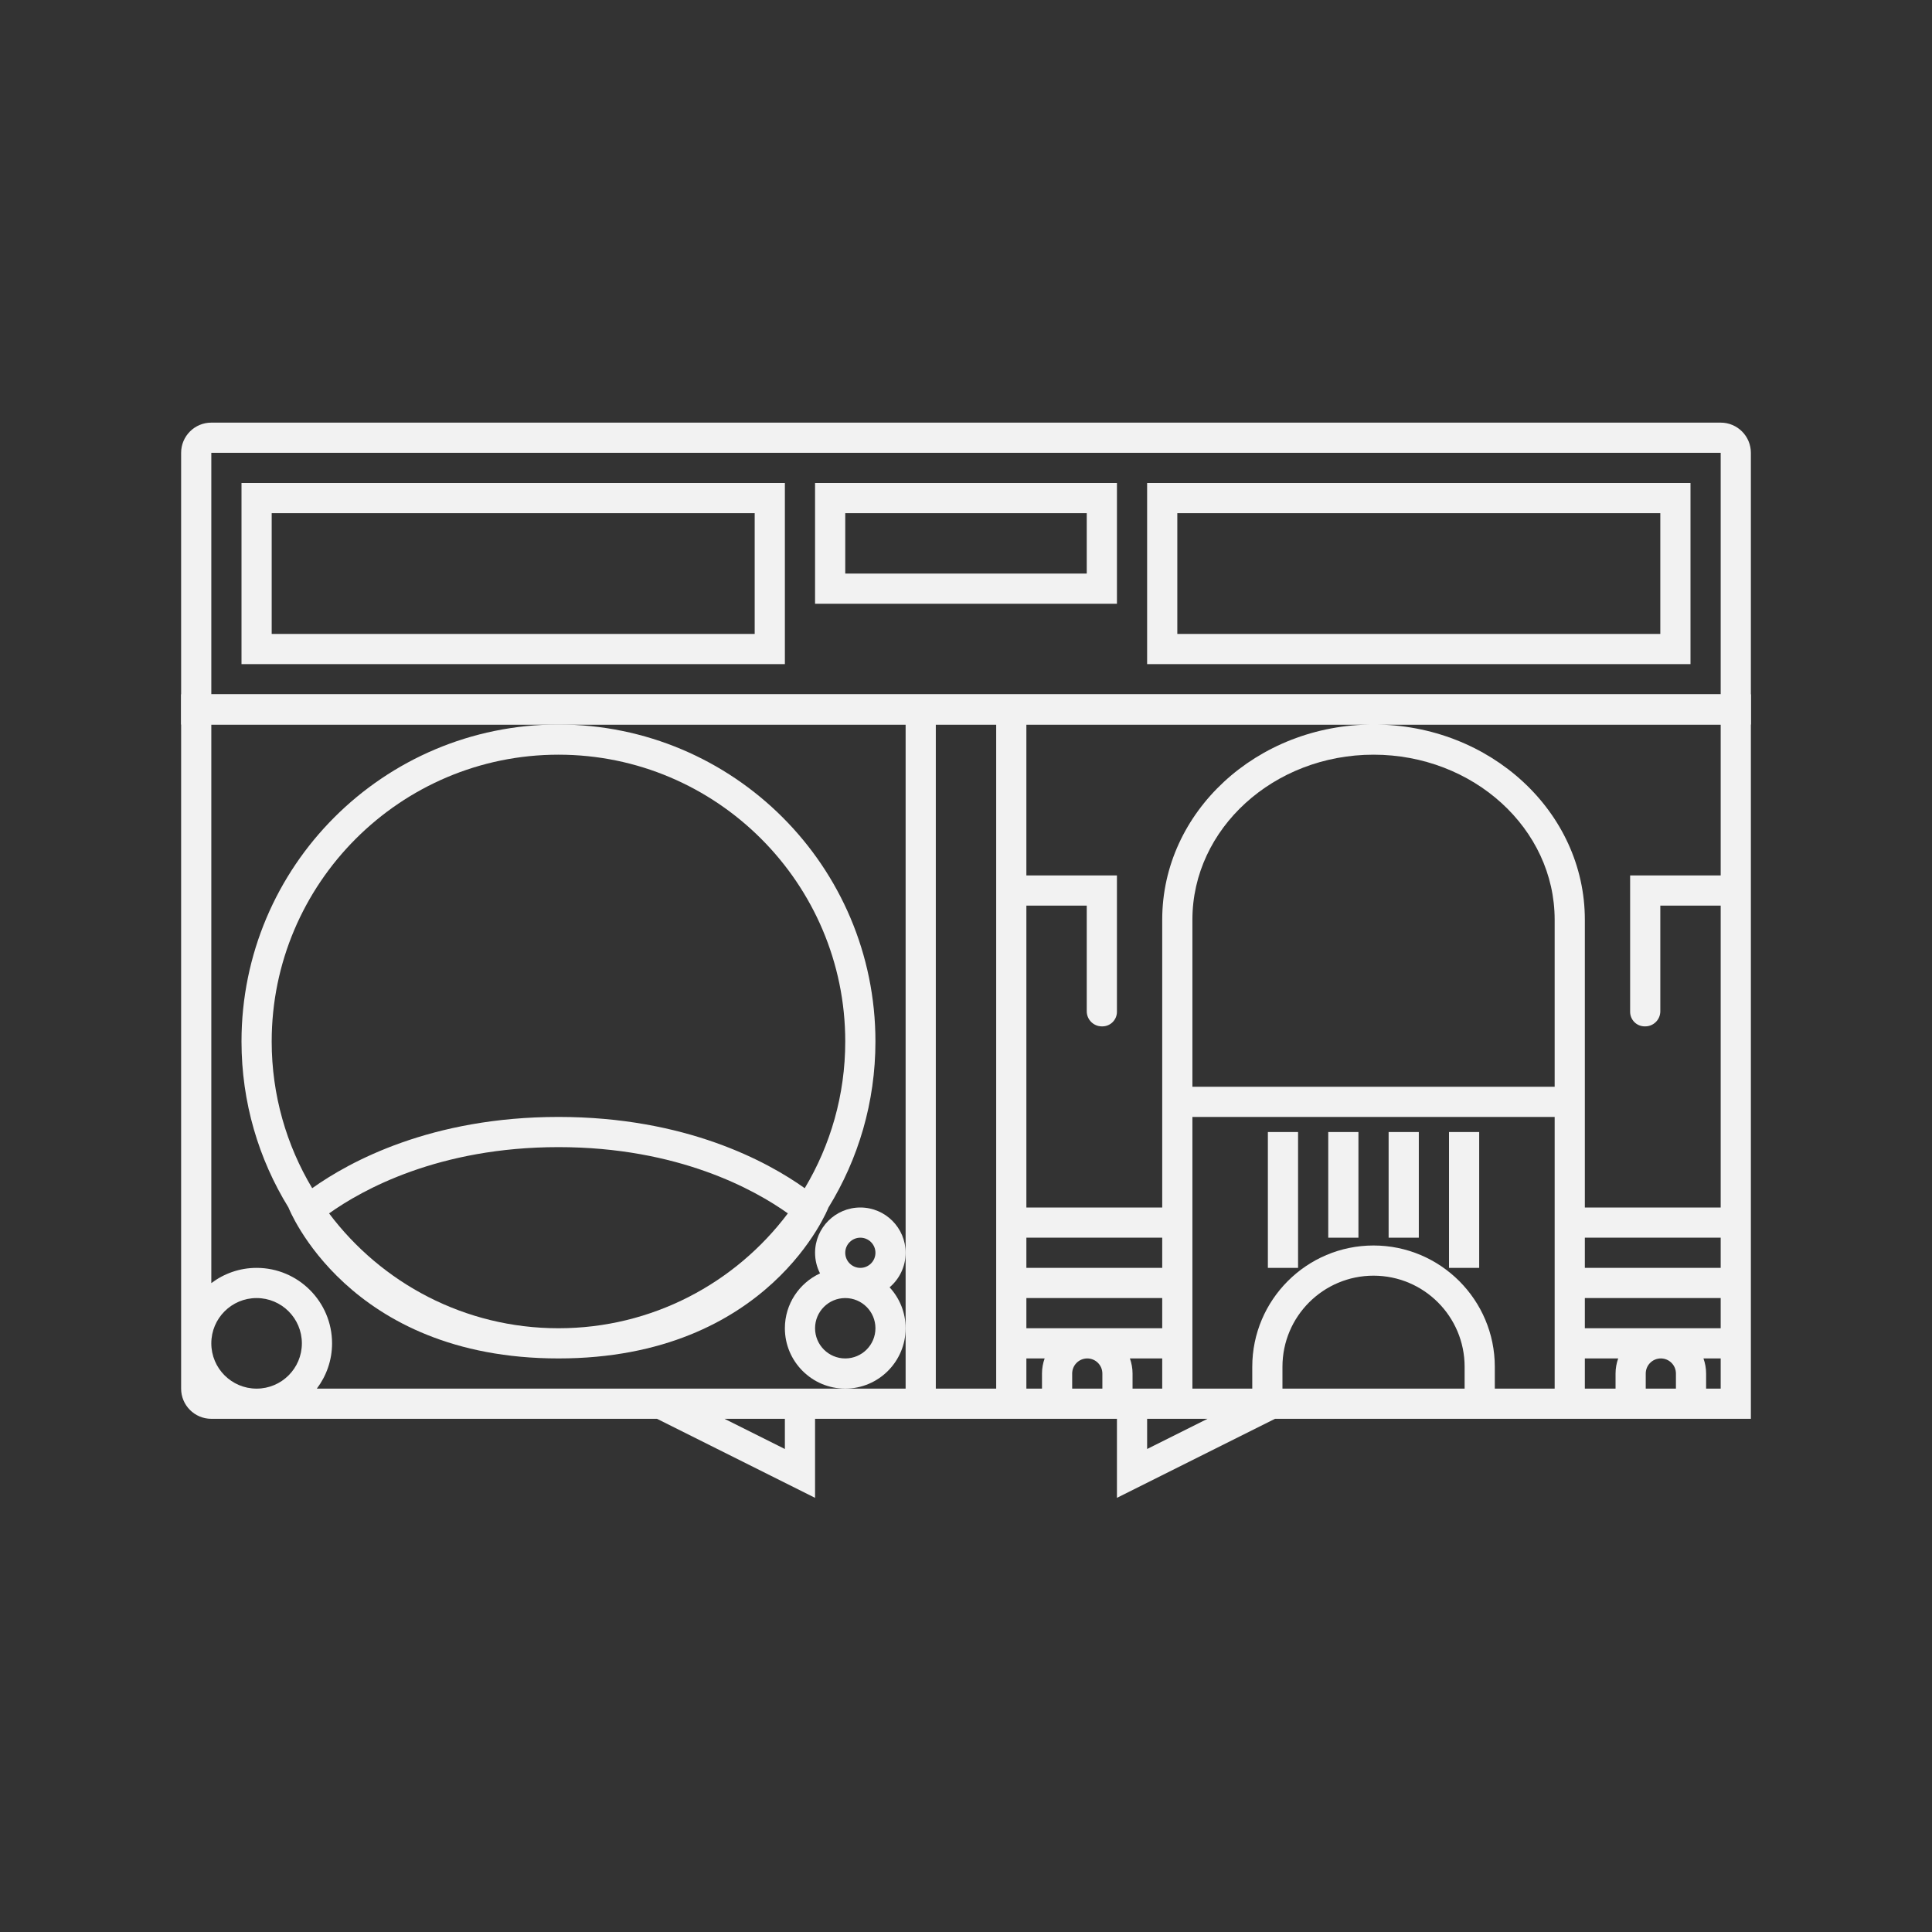 <?xml version="1.0" encoding="UTF-8" standalone="no"?>
<svg
   xmlns:dc="http://purl.org/dc/elements/1.1/"
   xmlns:cc="http://creativecommons.org/ns#"
   xmlns:rdf="http://www.w3.org/1999/02/22-rdf-syntax-ns#"
   xmlns:svg="http://www.w3.org/2000/svg"
   xmlns="http://www.w3.org/2000/svg"
   viewBox="0 0 320 320"
   height="320"
   width="320"
   xml:space="preserve"
   version="1.1"
   id="svg2"><rect x="0" y="0" width="320" height="320" fill="#333333" stroke="none"/><defs
     id="defs6"><clipPath
       id="clipPath16"
       clipPathUnits="userSpaceOnUse"><path
         id="path18"
         d="M 0,256 256,256 256,0 0,0 0,256 Z" /></clipPath></defs><g
     transform="matrix(1.25,0,0,-1.25,0,320)"
     id="g10"><g
       id="g12"><g
         clip-path="url(#clipPath16)"
         id="g14"><g
           transform="translate(228,200)"
           id="g20"><path
             id="path22"
             style="fill:#f2f2f2;fill-opacity:1;fill-rule:nonzero;stroke:none"
             d="m 0,0 -200,0 c -2.209,0 -4,-1.791 -4,-4 l 0,-28 0,-8 208,0 0,8 0,28 C 4,-1.791 2.209,0 0,0 m 0,-4 0,-28 0,-4 -200,0 0,4 0,28 200,0" /></g><path
           id="path24"
           style="fill:#f2f2f2;fill-opacity:1;fill-rule:nonzero;stroke:none"
           d="m 104,192 -72,0 0,-24 72,0 0,24 z m -4,-20 -64,0 0,16 64,0 0,-16 z" /><path
           id="path26"
           style="fill:#f2f2f2;fill-opacity:1;fill-rule:nonzero;stroke:none"
           d="m 224,192 -72,0 0,-24 72,0 0,24 z m -4,-20 -64,0 0,16 64,0 0,-16 z" /><path
           id="path28"
           style="fill:#f2f2f2;fill-opacity:1;fill-rule:nonzero;stroke:none"
           d="m 148,192 -40,0 0,-16 40,0 0,16 z m -4,-12 -32,0 0,8 32,0 0,-8 z" /><path
           id="path30"
           style="fill:#f2f2f2;fill-opacity:1;fill-rule:nonzero;stroke:none"
           d="m 168,88 4,0 0,18 -4,0 0,-18 z" /><path
           id="path32"
           style="fill:#f2f2f2;fill-opacity:1;fill-rule:nonzero;stroke:none"
           d="m 176,92 4,0 0,14 -4,0 0,-14 z" /><path
           id="path34"
           style="fill:#f2f2f2;fill-opacity:1;fill-rule:nonzero;stroke:none"
           d="m 184,92 4,0 0,14 -4,0 0,-14 z" /><path
           id="path36"
           style="fill:#f2f2f2;fill-opacity:1;fill-rule:nonzero;stroke:none"
           d="m 192,88 4,0 0,18 -4,0 0,-18 z" /><g
           transform="translate(74,156)"
           id="g38"><path
             id="path40"
             style="fill:#f2f2f2;fill-opacity:1;fill-rule:nonzero;stroke:none"
             d="M 0,0 C 20.953,0 38,-17.047 38,-38 38,-45.102 36.037,-51.751 32.632,-57.443 27.683,-53.92 16.863,-48 0,-48 -16.863,-48 -27.683,-53.92 -32.632,-57.443 -36.037,-51.751 -38,-45.102 -38,-38 -38,-17.047 -20.953,0 0,0 m 0,-76 c -12.414,0 -23.456,5.984 -30.395,15.219 4.4,3.133 14.525,8.781 30.395,8.781 15.878,0 26.005,-5.654 30.395,-8.779 C 23.457,-70.015 12.415,-76 0,-76 m -42,38 c 0,-8.067 2.279,-15.602 6.223,-22 0,0 7.777,-20 35.777,-20 28,0 35.777,20 35.777,20 C 39.721,-53.602 42,-46.067 42,-38 42,-14.804 23.196,4 0,4 -23.196,4 -42,-14.804 -42,-38" /></g><g
           transform="translate(114,88)"
           id="g42"><path
             id="path44"
             style="fill:#f2f2f2;fill-opacity:1;fill-rule:nonzero;stroke:none"
             d="M 0,0 C -1.104,0 -2,0.896 -2,2 -2,3.104 -1.104,4 0,4 1.104,4 2,3.104 2,2 2,0.896 1.104,0 0,0 m -2,-12 c -2.209,0 -4,1.791 -4,4 0,2.209 1.791,4 4,4 2.209,0 4,-1.791 4,-4 0,-2.209 -1.791,-4 -4,-4 M 0,8 C -3.309,8 -6,5.309 -6,2 -6,1.017 -5.762,0.088 -5.341,-0.731 -8.089,-2 -10,-4.78 -10,-8 c 0,-4.411 3.589,-8 8,-8 4.411,0 8,3.589 8,8 0,2.091 -0.806,3.997 -2.124,5.424 C 5.174,-1.475 6,0.168 6,2 6,5.309 3.309,8 0,8" /></g><g
           transform="translate(210,96)"
           id="g46"><path
             id="path48"
             style="fill:#f2f2f2;fill-opacity:1;fill-rule:nonzero;stroke:none"
             d="M 0,0 0,38.138 C 0,52.421 -12.536,64 -28,64 -43.464,64 -56,52.421 -56,38.138 L -56,0 l -18,0 0,40 8,0 0,-14 c 0,-1.104 0.896,-2 2,-2 l -1.931,0 2.001,0 c 1.066,0 1.93,0.864 1.93,1.93 l 0,18.07 -12,0 0,20 46,0 46,0 L 18,44 6,44 6,25.93 C 6,24.864 6.864,24 7.93,24 L 7.931,24 8,24 c 1.104,0 2,0.896 2,2 l 0,14 8,0 L 18,0 0,0 Z m 18,-8 -18,0 0,4 18,0 0,-4 z m 0,-8 -18,0 0,4 18,0 0,-4 z m 0,-8 -1.931,0 0,2 c 0,0.702 -0.128,1.373 -0.35,2 l 2.281,0 0,-4 z m -9.931,0 0,2 c 0,1.104 0.896,2 2,2 1.105,0 2,-0.896 2,-2 l 0,-2 -4,0 z M 0,-24 l 0,4 4.419,0 c -0.223,-0.627 -0.35,-1.298 -0.35,-2 l 0,-2 L 0,-24 Z m -11.931,0 0,2.896 c 0,8.861 -7.209,16.07 -16.069,16.07 -8.86,0 -16.069,-7.209 -16.069,-16.07 l 0,-2.896 -5.931,0 -2,0 0,36 48,0 0,-36 -7.931,0 z m -21.125,0 -7.013,0 0,2.896 c 0,6.666 5.403,12.07 12.069,12.07 6.666,0 12.069,-5.404 12.069,-12.07 l 0,-2.896 -17.125,0 z M -58,-32 l 0,4 2,0 6,0 -8,-4 z m -2.281,12 4.281,0 0,-4 -2,0 -1.931,0 0,2 c 0,0.702 -0.128,1.373 -0.35,2 m -7.65,-4 0,2 c 0,1.104 0.896,2 2,2 1.105,0 2,-0.896 2,-2 l 0,-2 -0.069,0 -3.931,0 z m -6.069,0 0,4 2.419,0 c -0.223,-0.627 -0.35,-1.298 -0.35,-2 l 0,-2 -2.069,0 z m 18,16 -18,0 0,4 18,0 0,-4 z m -18,-4 18,0 0,-4 -18,0 0,4 z m 70,28 -48,0 0,22.138 C -52,50.193 -41.233,60 -28,60 -14.767,60 -4,50.193 -4,38.138 L -4,16 Z m -74,-40 -8,0 0,88 6,0 2,0 0,-64 0,-4 0,-4 0,-4 0,-4 0,-4 0,-4 z m -12,18 0,-10 0,-8 -8,0 -4,0 -4,0 -8,0 -16.944,0 -37.075,0 c 1.261,1.674 2.019,3.747 2.019,6 0,5.514 -4.486,10 -10,10 -2.252,0 -4.326,-0.758 -6,-2.02 l 0,74.02 46,0 46,0 0,-70 z m -16,-26 -8,4 8,0 0,-4 z m -70,8 c -3.313,0 -6,2.687 -6,6 0,3.313 2.687,6 6,6 3.313,0 6,-2.687 6,-6 0,-3.313 -2.687,-6 -6,-6 m 194,92 -92,0 -6,0 -6,0 -4,0 -96,0 0,-92 c 0,-2.209 1.791,-4 4,-4 l 59.056,0 7.155,-3.578 8,-4 5.789,-2.894 0,6.472 0,4 12,0 16,0 2,0 0.069,0 4,0 4,0 1.931,0 0,-4 0,-6.472 5.789,2.894 8,4 7.155,3.578 0.987,0 24.138,0 4,0 11.931,0 4.069,0 4,0 4,0 4,0 1.931,0 4,0 0,4 0,4 0,4 0,4 0,4 0,4 0,4 0,64 0,4 -4,0 z" /></g></g></g></g></svg>